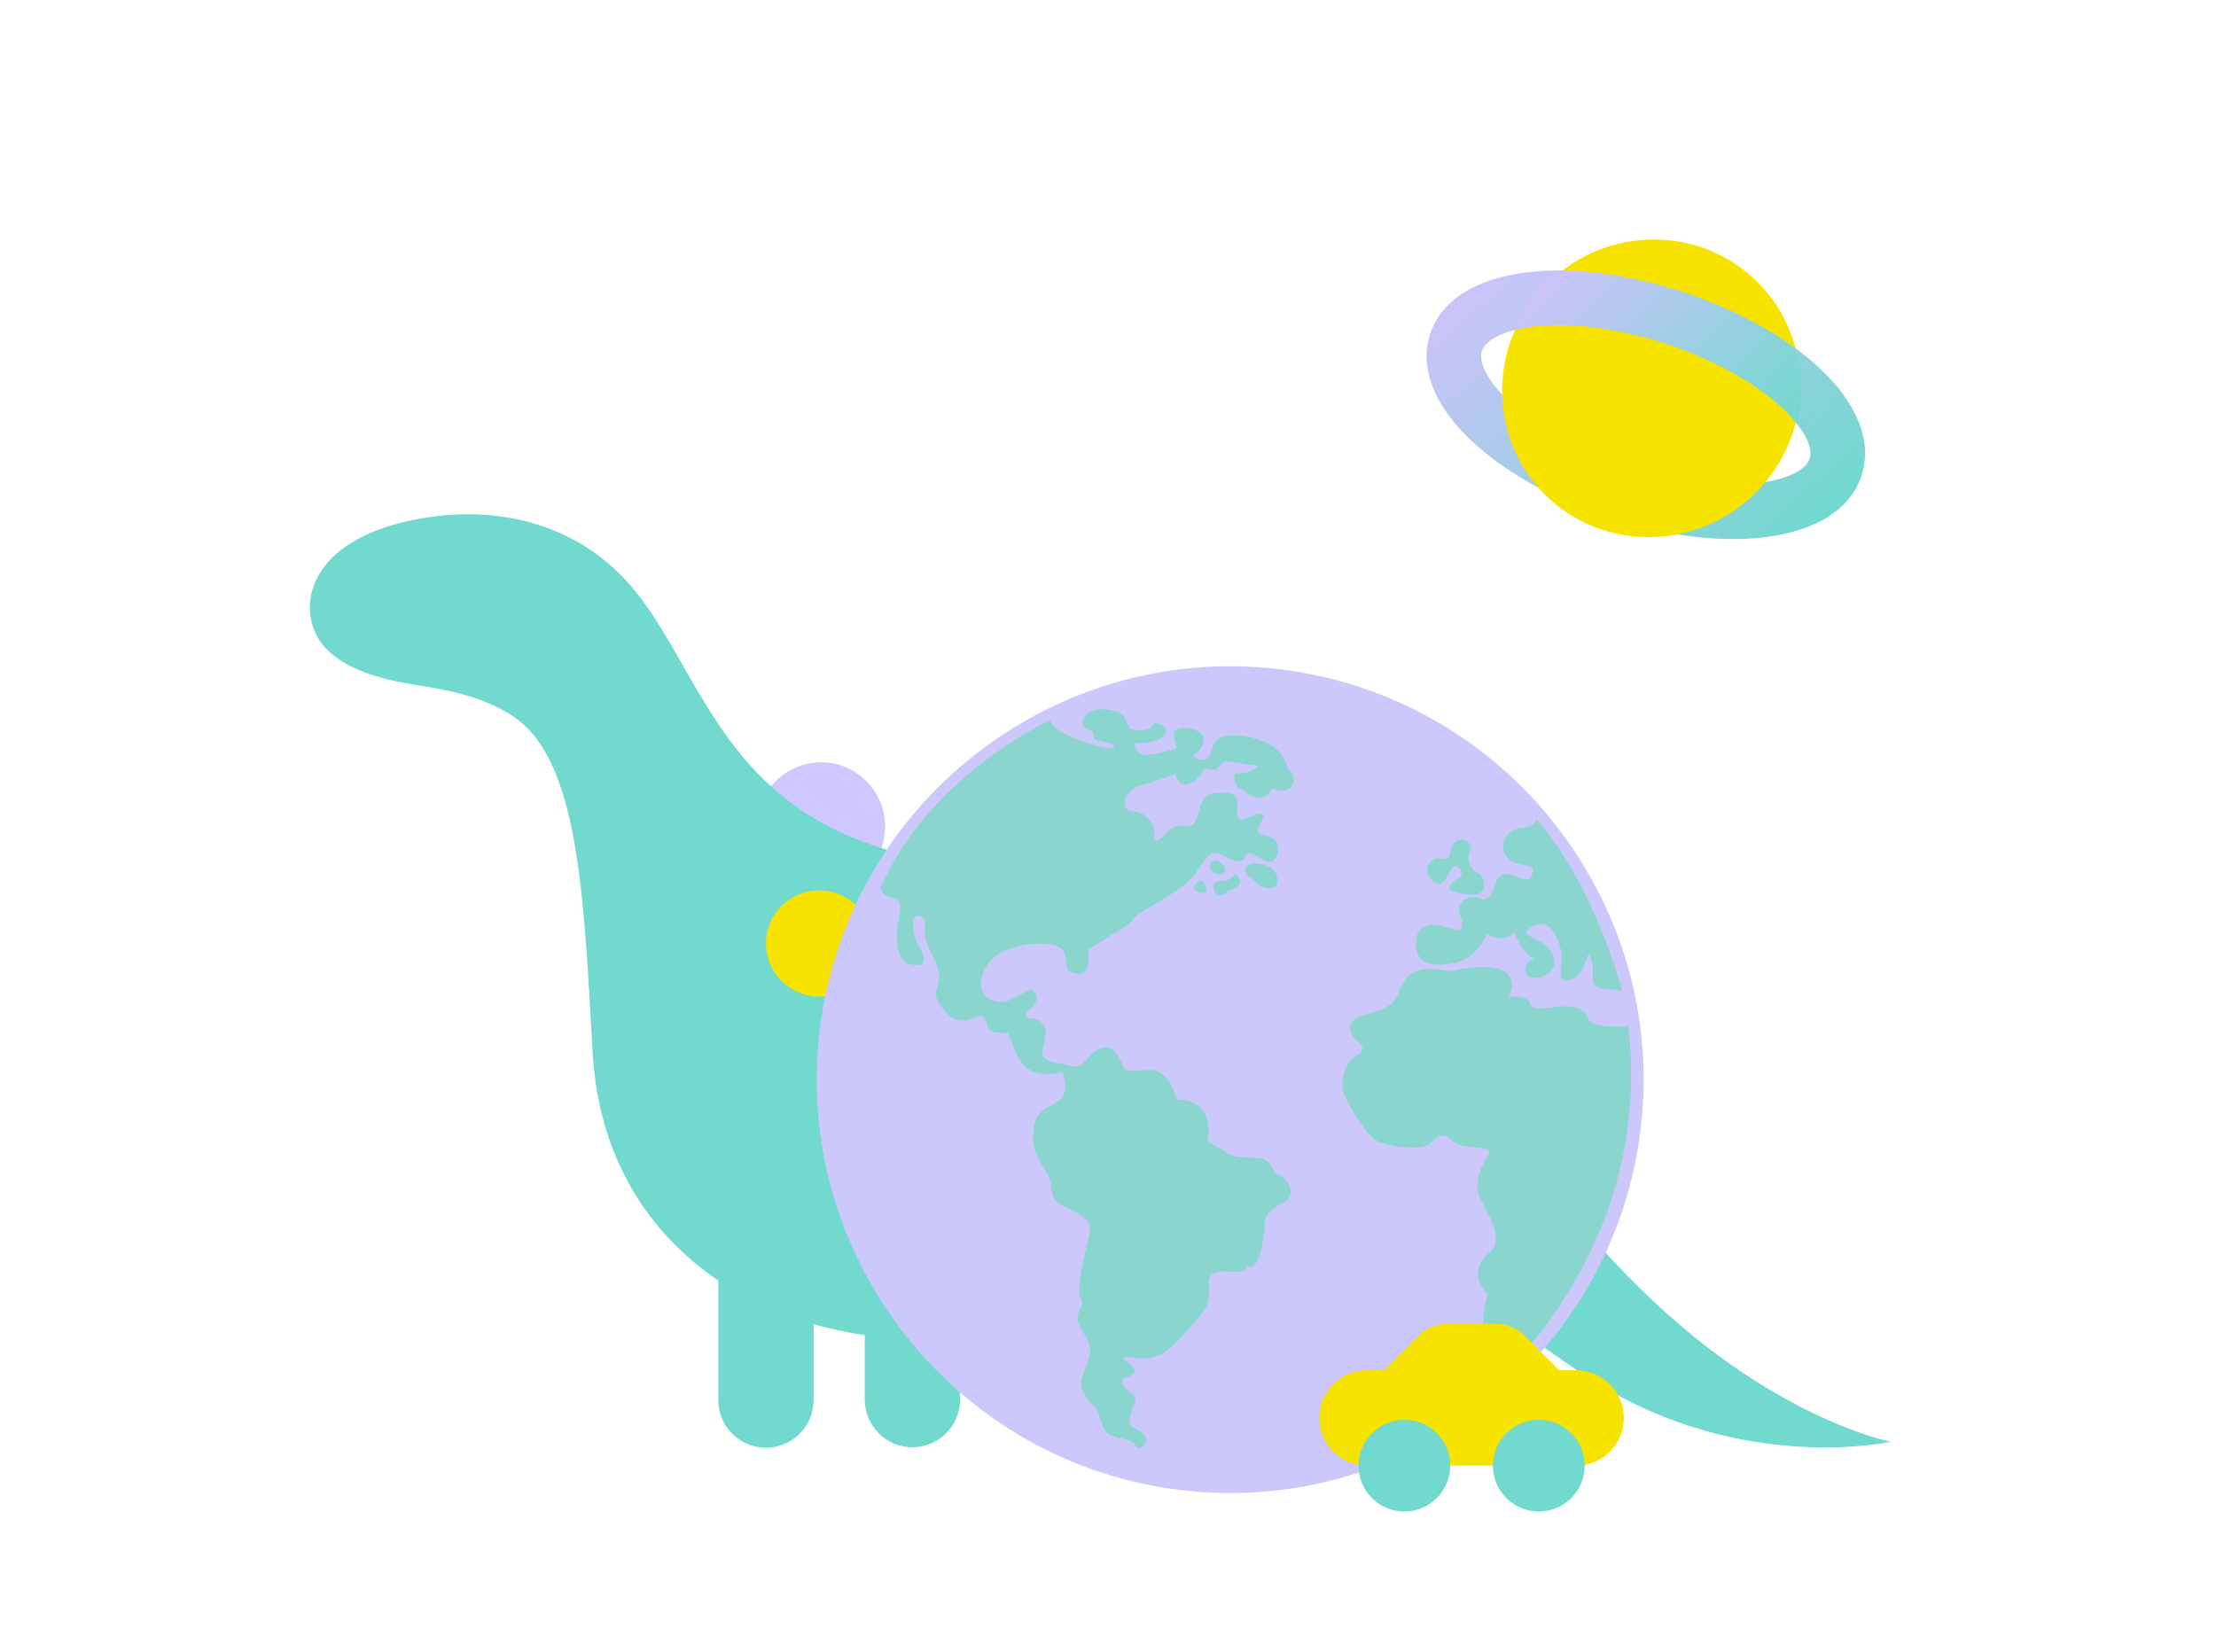 <svg width="472" height="352" viewBox="0 0 472 352" fill="none" xmlns="http://www.w3.org/2000/svg">
<path d="M174.884 189.671C182.417 189.671 188.523 183.564 188.523 176.031C188.523 168.498 182.417 162.392 174.884 162.392C167.351 162.392 161.244 168.498 161.244 176.031C161.244 183.564 167.351 189.671 174.884 189.671Z" fill="#CFC7FF"/>
<path d="M214.003 197.39C221.536 197.39 227.642 191.283 227.642 183.75C227.642 176.217 221.536 170.111 214.003 170.111C206.47 170.111 200.363 176.217 200.363 183.75C200.363 191.283 206.47 197.39 214.003 197.39Z" fill="#CFC7FF"/>
<path d="M253.972 205.637C261.505 205.637 267.611 199.53 267.611 191.997C267.611 184.464 261.505 178.358 253.972 178.358C246.439 178.358 240.332 184.464 240.332 191.997C240.332 199.53 246.439 205.637 253.972 205.637Z" fill="#CFC7FF"/>
<path d="M288.227 226.043C295.76 226.043 301.867 219.937 301.867 212.404C301.867 204.871 295.76 198.764 288.227 198.764C280.695 198.764 274.588 204.871 274.588 212.404C274.588 219.937 280.695 226.043 288.227 226.043Z" fill="#CFC7FF"/>
<path d="M371.229 292.444C353.043 280.284 338.769 264.424 323.755 244.969C308.847 225.62 282.625 201.83 259.469 193.9C259.364 193.9 259.258 193.795 259.258 193.795C246.57 189.354 233.036 188.296 225.635 187.239C211.149 185.124 196.875 184.807 181.227 178.252C154.053 166.938 148.344 142.937 136.29 127.183C124.342 111.323 106.156 107.939 91.459 110.16C68.41 113.543 63.652 126.02 66.929 134.267C70.101 142.197 81.309 144.734 87.865 145.792C95.794 147.061 103.196 148.435 109.54 152.77C123.391 162.286 124.342 191.151 126.246 224.457C127.514 246.132 137.77 262.521 152.996 272.777V298.259C152.996 303.863 157.543 308.409 163.146 308.409C168.75 308.409 173.297 303.863 173.297 298.259V282.082C175.517 282.716 177.738 283.245 179.958 283.668C181.333 283.985 182.707 284.196 184.187 284.408V298.153C184.187 303.757 188.734 308.304 194.338 308.304C199.942 308.304 204.488 303.757 204.488 298.153V285.782C208.083 285.782 211.678 285.782 215.379 285.571V298.153C215.379 303.757 219.925 308.304 225.529 308.304C231.133 308.304 235.679 303.757 235.679 298.153V283.456C239.38 282.822 243.081 282.187 246.57 281.342V298.153C246.57 303.757 251.116 308.304 256.72 308.304C262.324 308.304 266.871 303.757 266.871 298.153V274.257C268.245 273.517 269.62 272.777 270.889 272.037C280.193 266.856 280.933 263.156 289.286 261.887C292.458 261.358 294.89 261.887 299.859 264.847C308.53 270.134 322.698 283.668 339.827 294.453C371.335 314.119 402.738 307.14 402.738 307.14C402.738 307.14 389.415 304.603 371.229 292.444Z" fill="#71D9CE"/>
<path d="M185.456 243.701C189.894 243.701 193.491 240.103 193.491 235.665C193.491 231.227 189.894 227.629 185.456 227.629C181.018 227.629 177.42 231.227 177.42 235.665C177.42 240.103 181.018 243.701 185.456 243.701Z" fill="#F7E300"/>
<path d="M225.317 233.339C235.42 233.339 243.609 225.149 243.609 215.047C243.609 204.944 235.42 196.755 225.317 196.755C215.215 196.755 207.025 204.944 207.025 215.047C207.025 225.149 215.215 233.339 225.317 233.339Z" fill="#F7E300"/>
<path d="M261.901 234.079C266.339 234.079 269.937 230.481 269.937 226.043C269.937 221.605 266.339 218.007 261.901 218.007C257.463 218.007 253.865 221.605 253.865 226.043C253.865 230.481 257.463 234.079 261.901 234.079Z" fill="#F7E300"/>
<path d="M174.46 212.298C180.708 212.298 185.773 207.233 185.773 200.985C185.773 194.736 180.708 189.671 174.46 189.671C168.212 189.671 163.146 194.736 163.146 200.985C163.146 207.233 168.212 212.298 174.46 212.298Z" fill="#F7E300"/>
<path d="M310.77 91.203C304.736 84.457 302.551 77.431 304.611 71.136C306.991 63.898 314.449 59.226 325.616 57.966C335.212 56.871 346.865 58.389 358.431 62.185C370.023 66.01 380.295 71.697 387.38 78.261C395.634 85.906 398.863 94.098 396.497 101.324C394.117 108.562 386.659 113.234 375.492 114.495C365.896 115.589 354.243 114.071 342.677 110.275C331.111 106.479 320.84 100.765 313.754 94.2C312.647 93.217 311.675 92.215 310.77 91.203ZM381.666 89.013C381.013 88.282 380.279 87.547 379.48 86.794C373.69 81.424 364.685 76.475 354.824 73.228C344.949 69.993 334.783 68.639 326.921 69.522C320.807 70.21 316.488 72.226 315.652 74.77C314.816 77.314 317.093 81.5 321.614 85.678C327.404 91.049 336.409 95.998 346.27 99.245C356.145 102.479 366.311 103.834 374.173 102.95C380.287 102.263 384.606 100.247 385.442 97.703C386.146 95.606 384.708 92.414 381.666 89.013Z" fill="url(#paint0_linear)"/>
<path d="M327.84 104.066C339.419 117.013 359.491 117.952 372.671 106.164C385.851 94.376 387.148 74.325 375.569 61.378C363.989 48.431 343.917 47.491 330.737 59.279C317.557 71.067 316.26 91.119 327.84 104.066Z" fill="#F7E300"/>
<path d="M326.921 69.522C334.782 68.638 344.949 69.993 354.824 73.228C364.699 76.462 373.677 81.409 379.479 86.794C380.279 87.546 381.012 88.281 381.666 89.012C382.068 89.462 382.444 89.91 382.793 90.357C384.073 85.114 384.022 79.569 382.592 74.322C375.987 69.427 367.609 65.207 358.43 62.185C349.251 59.163 340.017 57.606 331.79 57.628C331.301 58.015 330.811 58.428 330.333 58.856C326.637 62.162 323.891 66.135 322.104 70.415C323.554 70.029 325.174 69.718 326.921 69.522Z" fill="url(#paint1_linear)"/>
<path d="M274.552 142.834C226.487 135.927 181.765 169.408 174.858 217.473C167.95 265.538 201.432 310.26 249.497 317.167C253.728 317.777 257.928 318.068 262.084 318.068C305.136 318.068 342.893 286.362 349.191 242.528C356.098 194.463 322.617 149.742 274.552 142.834Z" fill="#CDC8FB"/>
<path d="M226.261 228.373C226.261 228.373 227.678 231.544 226.278 233.686C224.878 235.828 220.682 235.691 220.197 240.152C219.711 244.613 220.718 246.317 222.745 249.577C224.777 252.836 223.244 254.802 225.514 256.378C227.784 257.955 233.119 258.878 232.068 262.941C231.017 267.004 229.149 274.548 230.134 276.407C231.114 278.266 229.869 278.244 229.542 280.536C229.211 282.833 232.466 285.174 232.201 288.102C231.936 291.03 229.025 293.892 230.924 296.975C232.823 300.057 233.305 298.878 234.157 301.656C235.005 304.434 235.619 305.613 237.125 305.989C238.631 306.36 241.082 306.713 241.974 308.091C242.871 309.469 245.101 306.978 243.595 305.512C242.089 304.046 240.142 304.549 240.711 301.661C241.281 298.777 242.968 297.924 240.672 296.502C238.379 295.08 238.772 293.419 239.713 293.397C240.654 293.375 242.818 292.439 241.007 290.929C239.192 289.418 238.627 289.025 240.027 289.069C241.427 289.113 245.751 290.518 249.558 286.848C253.365 283.178 256.801 278.832 256.801 278.832C256.801 278.832 257.94 276.341 257.525 273.784C257.11 271.227 259.08 270.573 262.467 270.904C265.855 271.235 265.461 269.619 265.461 269.619C265.461 269.619 268.451 272.702 269.472 260.203C269.472 260.203 269.299 258.149 273.146 256.361C276.993 254.572 273.742 250.045 271.556 250.041C271.556 250.041 270.708 247.263 268.893 246.847C267.078 246.432 262.948 246.931 261.266 245.593C259.583 244.259 257.247 243.142 257.247 243.142C257.247 243.142 259.309 234.225 250.565 234.216C250.565 234.216 249.301 227.79 244.907 227.936C240.513 228.086 239.987 228.479 239.355 227.45C238.724 226.421 237.894 222.398 234.811 223.206C231.728 224.014 231.004 227.967 228.009 227.07C225.015 226.169 221.235 226.408 222.131 223.413C223.032 220.419 223.536 216.899 218.858 216.855C218.858 216.855 217.679 216.373 219.627 214.779C221.575 213.185 220.678 210.716 219.565 210.866C218.452 211.016 215.149 213.353 213.572 213.441C212 213.529 206.969 212.65 209.73 206.485C212.49 200.324 225.691 199.723 226.654 202.828C227.612 205.933 226.499 207.178 229.577 207.465C232.66 207.752 231.724 202.307 231.724 202.307L240.124 197.113C240.124 197.113 240.998 196.459 241.612 195.452C242.226 194.446 252.459 189.517 254.672 186.085C256.885 182.653 257.627 180.732 260.533 182.243C263.439 183.753 264.64 184.084 265.386 182.159C266.133 180.238 269.953 185.158 271.508 183.038C273.062 180.918 272.342 178.316 269.132 177.857C265.921 177.393 270.116 174.253 268.831 173.441C267.542 172.632 265.113 175.406 263.867 174.289C262.622 173.171 265.249 169.02 261.054 168.887C256.858 168.755 256.333 169.143 255.038 173.798C253.744 178.453 251.912 173.816 248.608 177.248C245.305 180.675 246.073 178.599 245.746 176.523C245.419 174.448 243.149 172.871 240.831 172.694C238.512 172.518 239.435 168.278 242.845 167.364C246.254 166.449 250.388 164.855 250.388 164.855C250.388 164.855 250.759 167.717 253.206 166.979C255.652 166.237 256.487 163.702 256.487 163.702L258.934 164.056C258.934 164.056 260.594 162.262 261.076 162.179C261.557 162.09 266.583 162.969 266.583 162.969C266.583 162.969 269.423 162.753 266.733 164.082C264.044 165.411 262.405 163.773 262.993 166.198C263.58 168.627 263.779 167.249 265.572 168.909C267.365 170.57 270.227 170.203 270.863 167.951C270.863 167.951 274.555 169.417 275.368 167.037C276.18 164.656 274.255 163.91 274.255 163.91C274.255 163.91 273.928 160.739 270.629 158.703C267.33 156.667 258.982 154.997 258.192 159.414C257.401 163.83 254.058 161.008 254.058 161.008C254.058 161.008 256.072 160.05 256.421 157.599C256.774 155.152 250.216 154.052 250.061 156.216C249.907 158.38 251.479 159.387 249.708 159.758C247.937 160.129 246.298 160.673 244.09 160.823C241.882 160.973 241.643 158.283 241.643 158.283C241.643 158.283 243.326 158.526 245.755 157.939C248.184 157.351 249.606 155.055 246.917 154.202C244.227 153.346 247.089 156.256 241.122 155.399C241.122 155.399 240.38 155.134 239.726 153.169C239.073 151.199 233.588 150.258 231.618 152.003C229.648 153.752 230.699 155.152 232.338 155.7C233.976 156.247 231.635 157.316 234.215 157.842C236.794 158.367 237.841 158.676 237.121 159.352C236.401 160.028 223.505 156.3 223.77 153.372C223.77 153.372 197.88 165.111 187.541 189.234C187.541 189.234 187.802 190.678 189.462 191.071C191.123 191.464 192.196 191.619 191.578 194.812C190.964 198.005 189.997 204.736 194.259 205.504C198.52 206.273 196.383 202.687 195.376 200.982C194.373 199.277 193.72 194.03 196.189 195.32C198.657 196.614 195.027 196.87 198.719 203.804C202.411 210.738 196.701 210.23 201.135 215.238C205.569 220.247 208.042 214.982 209.504 216.753C210.966 218.524 209.566 219.571 212.477 219.991C215.383 220.41 214.159 219.138 215.471 221.982C216.778 224.822 217.693 230.422 226.261 228.373Z" fill="#8AD6CE"/>
<path d="M255.873 187.499C255.873 187.499 253.555 188.413 254.623 189.663C255.697 190.908 258.603 190.237 255.873 187.499Z" fill="#8AD6CE"/>
<path d="M259.288 183.307C259.288 183.307 257.932 182.958 257.711 184.486C257.49 186.015 260.025 186.849 260.816 185.714C261.602 184.575 259.288 183.307 259.288 183.307Z" fill="#8AD6CE"/>
<path d="M263.09 186.196C263.09 186.196 261.951 187.596 260.683 187.724C259.416 187.852 257.755 187.459 258.67 189.777C259.584 192.096 261.642 189.738 261.642 189.738C261.642 189.738 266.169 188.669 263.09 186.196Z" fill="#8AD6CE"/>
<path d="M267.945 183.926C267.945 183.926 263.943 183.506 265.692 186.567C265.692 186.567 266.849 187.203 267.94 188.294C269.031 189.389 271.787 189.782 272.03 188.099C272.269 186.421 271.615 184.451 267.945 183.926Z" fill="#8AD6CE"/>
<path d="M308.514 206.936C308.514 206.936 301.346 204.657 298.983 209.157C296.62 213.657 297.623 214.271 290.954 216.122C284.285 217.972 289.333 221.978 289.333 221.978C289.333 221.978 291.475 223.378 288.914 224.884C286.356 226.39 285.257 230.763 286.436 233.43C287.615 236.098 291.126 242.069 293.617 243.208C296.108 244.348 303.32 245.227 304.831 243.416C306.341 241.601 307.631 241.318 309.552 243.16C311.473 244.997 317.881 243.888 317.157 245.659C316.433 247.431 313.063 251.317 315.66 256.065C318.257 260.813 320.068 264.505 317.051 267.04C314.03 269.575 314.18 272.874 316.892 275.762C316.892 275.762 314.768 281.857 316.733 284.485C318.698 287.108 318.345 290.65 317.621 292.421C316.896 294.192 317.665 293.208 317.665 293.208C317.665 293.208 317.117 295.941 318.584 294.431C320.05 292.925 352.229 264.602 346.827 218.538C346.827 218.538 339.067 219.297 338.303 217.001C337.539 214.704 335.004 213.874 329.89 214.7C324.776 215.526 326.785 213.472 325.018 212.752C323.247 212.028 321.326 212.377 321.326 212.377C321.326 212.377 326.555 203.124 308.514 206.936Z" fill="#8AD6CE"/>
<path d="M311.235 195.612C311.235 195.612 312.171 198.871 309.945 198.081C307.715 197.29 301.925 195.21 301.616 200.629C301.306 206.048 306.156 205.968 310.356 205.01C314.552 204.052 316.68 199.048 316.68 199.048C316.68 199.048 320.898 201.216 322.541 198.482C322.541 198.482 324.308 203.579 326.865 204.259C326.865 204.259 324.458 204.696 324.895 207.099C325.332 209.506 332.368 208.331 330.844 203.738C329.316 199.145 322.192 199.838 326.454 197.33C330.72 194.821 332.659 201.967 332.699 203.848C332.743 205.73 331.162 210.186 334.837 208.53C338.511 206.874 337.729 201.45 338.882 204.272C340.039 207.095 337.871 210.217 341.258 210.548C344.646 210.88 345.542 211.162 345.542 211.162C345.542 211.162 339.726 188.62 327.231 174.488C327.231 174.488 327.143 176.192 323.994 176.365C320.845 176.537 318.897 180.317 321.061 182.658C323.226 184.999 326.525 183.758 326.436 185.463C326.348 187.167 325.756 188.02 323.265 186.88C320.774 185.741 319.18 185.979 318.544 188.232C317.908 190.484 316.879 192.207 315.13 191.332C313.381 190.458 309.274 191.897 311.235 195.612Z" fill="#8AD6CE"/>
<path d="M305.74 182.799C305.74 182.799 302.198 184.632 305.06 187.543C307.922 190.453 308.69 184.005 310.179 184.531C311.663 185.056 311.597 186.606 310.594 187.088C309.587 187.569 307.617 189.314 309.565 189.906C311.508 190.497 316.207 191.487 316.146 188.665C316.084 185.847 313.942 185.538 313.942 185.538C313.942 185.538 311.8 183.042 313.354 180.927C313.354 180.927 313.487 178.917 311.146 178.891C308.805 178.864 308.872 182.782 308.39 182.866C307.904 182.954 305.74 182.799 305.74 182.799Z" fill="#8AD6CE"/>
<path d="M332.081 291.902L324.746 284.568C323.122 282.917 320.869 282 318.538 282H308.322C305.99 282 303.764 282.917 302.113 284.568L294.779 291.902H291.164C285.558 291.902 281 296.46 281 302.066C281 307.672 285.558 312.23 291.164 312.23H335.696C341.302 312.23 345.86 307.672 345.86 302.066C345.86 296.46 341.302 291.902 335.696 291.902H332.081Z" fill="#F7E300"/>
<path d="M299.126 322.001C304.523 322.001 308.897 317.626 308.897 312.23C308.897 306.833 304.523 302.459 299.126 302.459C293.73 302.459 289.355 306.833 289.355 312.23C289.355 317.626 293.73 322.001 299.126 322.001Z" fill="#71D9CE"/>
<path d="M327.759 322.001C333.155 322.001 337.53 317.626 337.53 312.23C337.53 306.833 333.155 302.459 327.759 302.459C322.363 302.459 317.988 306.833 317.988 312.23C317.988 317.626 322.363 322.001 327.759 322.001Z" fill="#71D9CE"/>
<defs>
<linearGradient id="paint0_linear" x1="321.261" y1="53.487" x2="379.843" y2="118.986" gradientUnits="userSpaceOnUse">
<stop stop-color="#CBC3FA"/>
<stop offset="1" stop-color="#71D9CE"/>
</linearGradient>
<linearGradient id="paint1_linear" x1="335.871" y1="53.929" x2="374.83" y2="97.489" gradientUnits="userSpaceOnUse">
<stop stop-color="#CBC3FA"/>
<stop offset="1" stop-color="#71D9CE"/>
</linearGradient>
</defs>
</svg>
